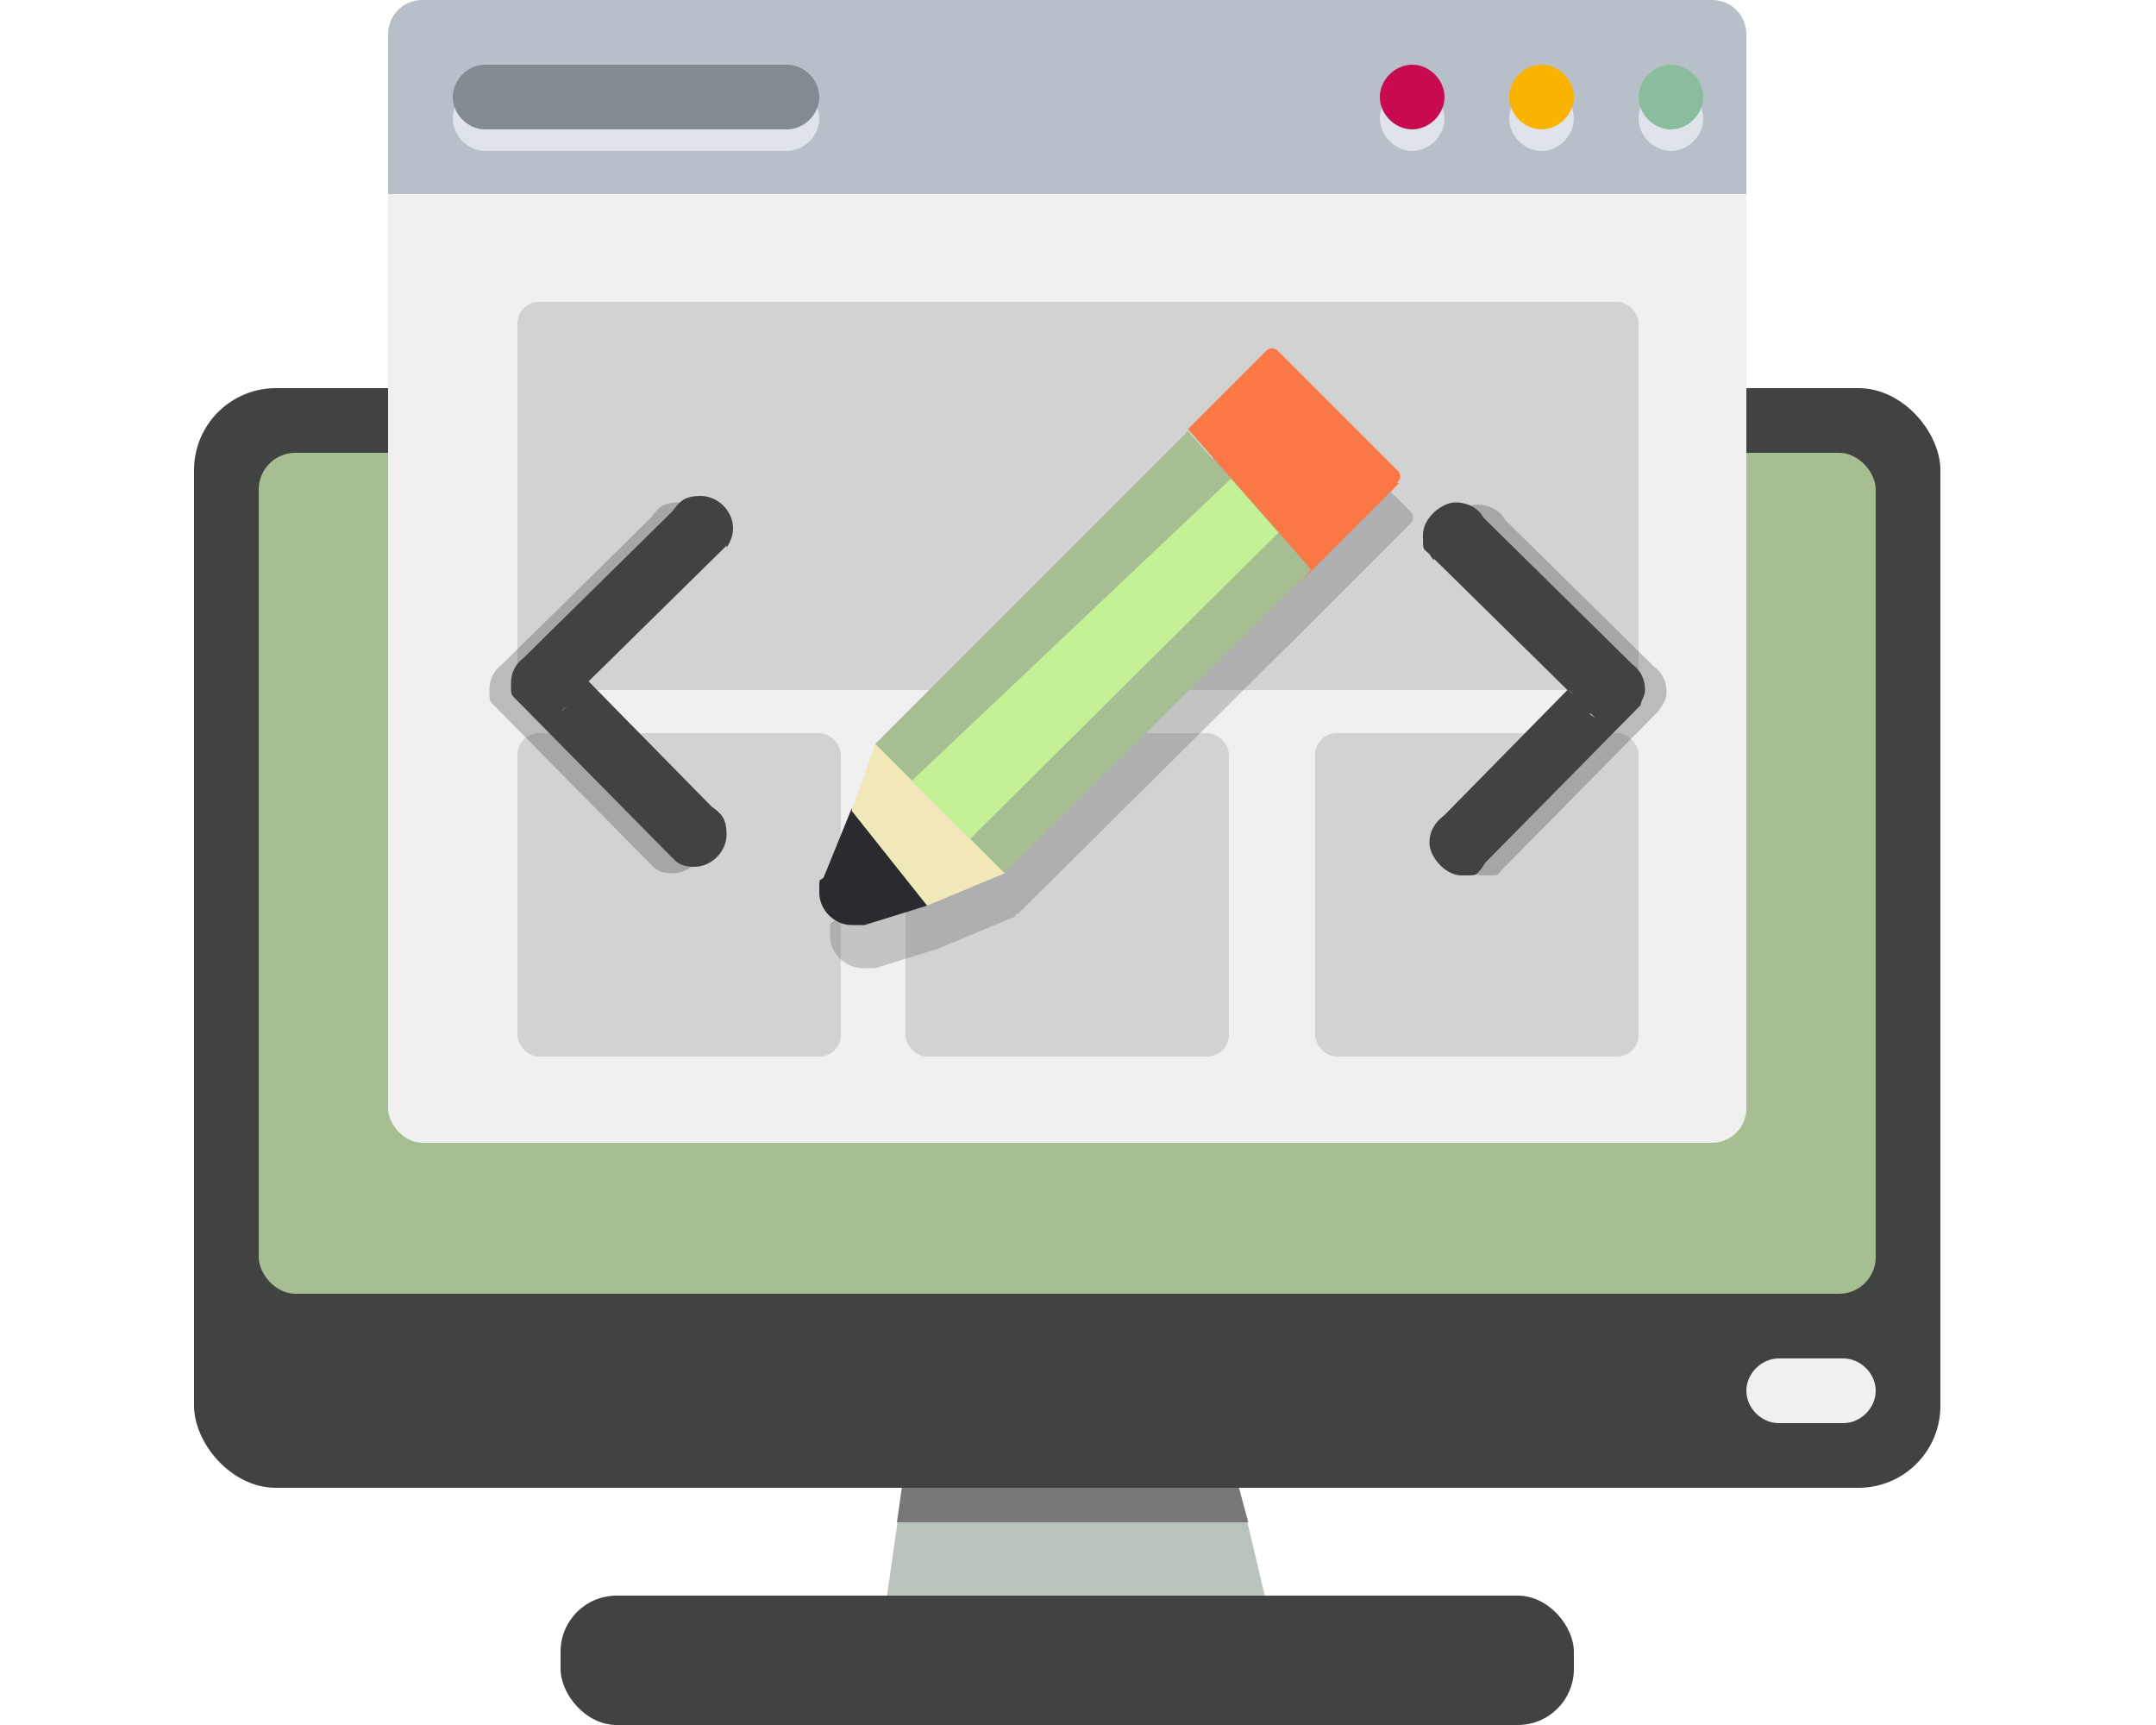 <?xml version="1.0" encoding="UTF-8"?>
<svg id="Layer_1" data-name="Layer 1" xmlns="http://www.w3.org/2000/svg" version="1.1" viewBox="0 0 100 80">
  <defs>
    <style>
      .cls-1 {
        fill: #d2d2d2;
      }

      .cls-1, .cls-2, .cls-3, .cls-4, .cls-5, .cls-6, .cls-7, .cls-8, .cls-9, .cls-10, .cls-11, .cls-12, .cls-13, .cls-14, .cls-15, .cls-16, .cls-17, .cls-18, .cls-19, .cls-20, .cls-21 {
        stroke-width: 0px;
      }

      .cls-2 {
        fill: #f97845;
      }

      .cls-3 {
        fill: #dfe4eb;
      }

      .cls-4, .cls-13 {
        isolation: isolate;
        opacity: .3;
      }

      .cls-4, .cls-20 {
        fill: #414242;
      }

      .cls-5 {
        fill: #f1e8b9;
      }

      .cls-6 {
        fill: #777878;
      }

      .cls-7 {
        fill: #292b2e;
      }

      .cls-8 {
        fill: #000;
      }

      .cls-9 {
        fill: #f0f0f0;
      }

      .cls-10 {
        fill: #a7bd92;
      }

      .cls-11 {
        fill: #b16f2f;
      }

      .cls-12 {
        fill: #8abd9e;
      }

      .cls-13 {
        fill: #606060;
      }

      .cls-14 {
        fill: #f9b577;
      }

      .cls-15 {
        fill: #b7bfc9;
      }

      .cls-16 {
        fill: #848a91;
      }

      .cls-17 {
        fill: #fab400;
      }

      .cls-18 {
        fill: #c4f196;
      }

      .cls-19 {
        fill: #bac2bc;
      }

      .cls-21 {
        fill: #c80a50;
      }
    </style>
  </defs>
  <g id="Layer_3" data-name="Layer 3">
    <polygon class="cls-19" points="42 68 41 75 58.9 75 57 67 42 68"/>
    <polygon class="cls-6" points="41.6 70.6 41.9 68.5 57.3 68.4 57.9 70.6 41.6 70.6"/>
  </g>
  <g id="Layer_2" data-name="Layer 2">
    <rect class="cls-20" x="26" y="74" width="47" height="6" rx="2.6" ry="2.6"/>
    <rect class="cls-20" x="9" y="18" width="81" height="51" rx="3.8" ry="3.8"/>
  </g>
  <g id="Layer_4" data-name="Layer 4">
    <rect class="cls-10" x="12" y="21" width="75" height="39" rx="1.7" ry="1.7"/>
    <path class="cls-9" d="M82.5,63h3c.8,0,1.5.7,1.5,1.5h0c0,.8-.7,1.5-1.5,1.5h-3c-.8,0-1.5-.7-1.5-1.5h0c0-.8.7-1.5,1.5-1.5Z"/>
  </g>
  <g id="Layer_5" data-name="Layer 5">
    <rect class="cls-9" x="18" width="63" height="53" rx="1.6" ry="1.6"/>
  </g>
  <g id="Layer_6" data-name="Layer 6">
    <path class="cls-15" d="M81,1.6v7.4H18V1.6c0-.9.7-1.6,1.6-1.6h59.8c.9,0,1.6.7,1.6,1.6Z"/>
  </g>
  <g id="Layer_7" data-name="Layer 7">
    <path class="cls-3" d="M22.5,4h14c.8,0,1.5.7,1.5,1.5h0c0,.8-.7,1.5-1.5,1.5h-14c-.8,0-1.5-.7-1.5-1.5h0c0-.8.7-1.5,1.5-1.5Z"/>
    <path class="cls-3" d="M65.5,4h0c.8,0,1.5.7,1.5,1.5h0c0,.8-.7,1.5-1.5,1.5h0c-.8,0-1.5-.7-1.5-1.5h0c0-.8.7-1.5,1.5-1.5Z"/>
    <path class="cls-21" d="M65.5,3h0c.8,0,1.5.7,1.5,1.5h0c0,.8-.7,1.5-1.5,1.5h0c-.8,0-1.5-.7-1.5-1.5h0c0-.8.7-1.5,1.5-1.5Z"/>
    <path class="cls-3" d="M71.5,4h0c.8,0,1.5.7,1.5,1.5h0c0,.8-.7,1.5-1.5,1.5h0c-.8,0-1.5-.7-1.5-1.5h0c0-.8.7-1.5,1.5-1.5Z"/>
    <path class="cls-17" d="M71.5,3h0c.8,0,1.5.7,1.5,1.5h0c0,.8-.7,1.5-1.5,1.5h0c-.8,0-1.5-.7-1.5-1.5h0c0-.8.7-1.5,1.5-1.5Z"/>
    <path class="cls-3" d="M77.5,4h0c.8,0,1.5.7,1.5,1.5h0c0,.8-.7,1.5-1.5,1.5h0c-.8,0-1.5-.7-1.5-1.5h0c0-.8.7-1.5,1.5-1.5Z"/>
    <path class="cls-12" d="M77.5,3h0c.8,0,1.5.7,1.5,1.5h0c0,.8-.7,1.5-1.5,1.5h0c-.8,0-1.5-.7-1.5-1.5h0c0-.8.7-1.5,1.5-1.5Z"/>
    <path class="cls-16" d="M22.5,3h14c.8,0,1.5.7,1.5,1.5h0c0,.8-.7,1.5-1.5,1.5h-14c-.8,0-1.5-.7-1.5-1.5h0c0-.8.7-1.5,1.5-1.5Z"/>
  </g>
  <g id="Layer_8" data-name="Layer 8">
    <rect class="cls-1" x="24" y="14" width="52" height="18" rx="1" ry="1"/>
    <rect class="cls-1" x="24" y="34" width="15" height="15" rx="1" ry="1"/>
    <rect class="cls-1" x="42" y="34" width="15" height="15" rx="1" ry="1"/>
    <rect class="cls-1" x="61" y="34" width="15" height="15" rx="1" ry="1"/>
  </g>
  <g id="Layer_10" data-name="Layer 10">
    <path class="cls-13" d="M47.1,42.5l-3.6,1.5-2.9.9h-.3c0,0-.2,0-.3,0-.8,0-1.5-.7-1.5-1.5s0-.5.2-.7h0l1.3-3.2,1.1-3.1,13.7-13.7.9-.9.7-.7,2.9-2.9c.2-.2.4-.2.6,0l5.5,5.5c.2.2.2.4,0,.6l-4.5,4.5h0l-13.7,13.6h-.1Z"/>
  </g>
  <g id="Layer_9" data-name="Layer 9">
    <g>
      <path class="cls-7" d="M43,42l-2.9.9h-.6c-.8,0-1.5-.7-1.5-1.5s0-.5.2-.7h0l1.3-3.2,3.5,4.4h0Z"/>
      <path class="cls-8" d="M41,34h0Z"/>
      <path class="cls-11" d="M55.1,20l-.9.9h0l.8-.8h.1Z"/>
      <path class="cls-2" d="M64.9,22.4l-4.5,4.5.4-.5-5.7-6.5.7-.7,2.9-2.9c.2-.2.4-.2.6,0l5.5,5.5c.2.2.2.4,0,.6h0Z"/>
      <polygon class="cls-10" points="60.8 26.4 60.4 26.9 60.3 26.9 46.6 40.5 46.5 40.4 46.3 40.5 40.6 34.7 40.6 34.5 54.3 20.8 55.1 20 60.8 26.4"/>
      <polygon class="cls-5" points="46.6 40.5 43 42 39.5 37.6 40.6 34.5 42.3 36.2 45 38.9 46.6 40.5"/>
      <polygon class="cls-18" points="42.3 36.2 45 38.9 59.3 24.7 57.1 22.2 42.3 36.2"/>
    </g>
    <path class="cls-8" d="M51.5,45h0Z"/>
  </g>
  <g id="Layer_12" data-name="Layer 12">
    <path class="cls-4" d="M32.7,25.7h0c.2-.3.3-.6.3-.9,0-.8-.7-1.5-1.5-1.5s-1,.3-1.3.7h0l-6.7,6.6-.2.2h0c-.4.3-.6.7-.6,1.2s0,.5.2.7l7.2,7.3.2.2h0c.2.2.5.3.9.3.8,0,1.5-.7,1.5-1.5s-.3-1-.7-1.3h0l-5.7-5.8,6.2-6.1.2-.2h0ZM25.3,33l-.3.2.2-.2h0Z"/>
    <path class="cls-4" d="M67.5,25.9l6.2,6.1-5.7,5.8h0c-.4.3-.7.7-.7,1.3s.7,1.5,1.5,1.5.6,0,.9-.3h0l7.2-7.3c.3-.4.4-.6.4-.9,0-.5-.2-.9-.6-1.2h0l-.2-.2-6.7-6.6h0c-.2-.4-.7-.7-1.3-.7s-1.5.7-1.5,1.5,0,.6.3.9h0l.2.3v-.2ZM74.8,33.1l.2.2-.3-.2h.1Z"/>
  </g>
  <g id="Layer_11" data-name="Layer 11">
    <g>
      <path class="cls-20" d="M33.7,25.4h0c.2-.3.3-.6.3-.9,0-.8-.7-1.5-1.5-1.5s-1,.3-1.3.7h0l-6.7,6.6-.2.2h0c-.4.3-.6.7-.6,1.2s0,.5.2.7l7.2,7.3.2.2h0c.2.2.5.3.9.3.8,0,1.5-.7,1.5-1.5s-.3-1-.7-1.3h0l-5.7-5.8,6.2-6.1.2-.2h0ZM26.3,32.8l-.3.2.2-.2h0Z"/>
      <path class="cls-20" d="M26.3,32.8l-.3.2.2-.2h0Z"/>
      <path class="cls-14" d="M23.7,32.3"/>
      <path class="cls-14" d="M24,32.6"/>
      <path class="cls-20" d="M26.3,32.8l-.3.2"/>
    </g>
    <g>
      <path class="cls-20" d="M66.5,25.9l6.2,6.1-5.7,5.8h0c-.4.3-.7.7-.7,1.3s.7,1.5,1.5,1.5.6,0,.9-.3h0l.2-.3,7.2-7.3c0-.2.2-.4.2-.7,0-.5-.2-.9-.6-1.2h0l-.2-.2-6.7-6.6h0c-.2-.4-.7-.7-1.3-.7s-1.5.7-1.5,1.5,0,.6.3.9h0l.2.3h0ZM73.8,33.1l.2.2-.3-.2h.1Z"/>
      <path class="cls-14" d="M72.7,32l.3.2-.2-.2h-.1Z"/>
      <path class="cls-20" d="M75.1,31.7h0c0,.1.2-.2.2-.2,0,0-.2.2-.2.2Z"/>
      <path class="cls-20" d="M72.7,32l.3.2-.2-.2h-.1Z"/>
    </g>
  </g>
</svg>